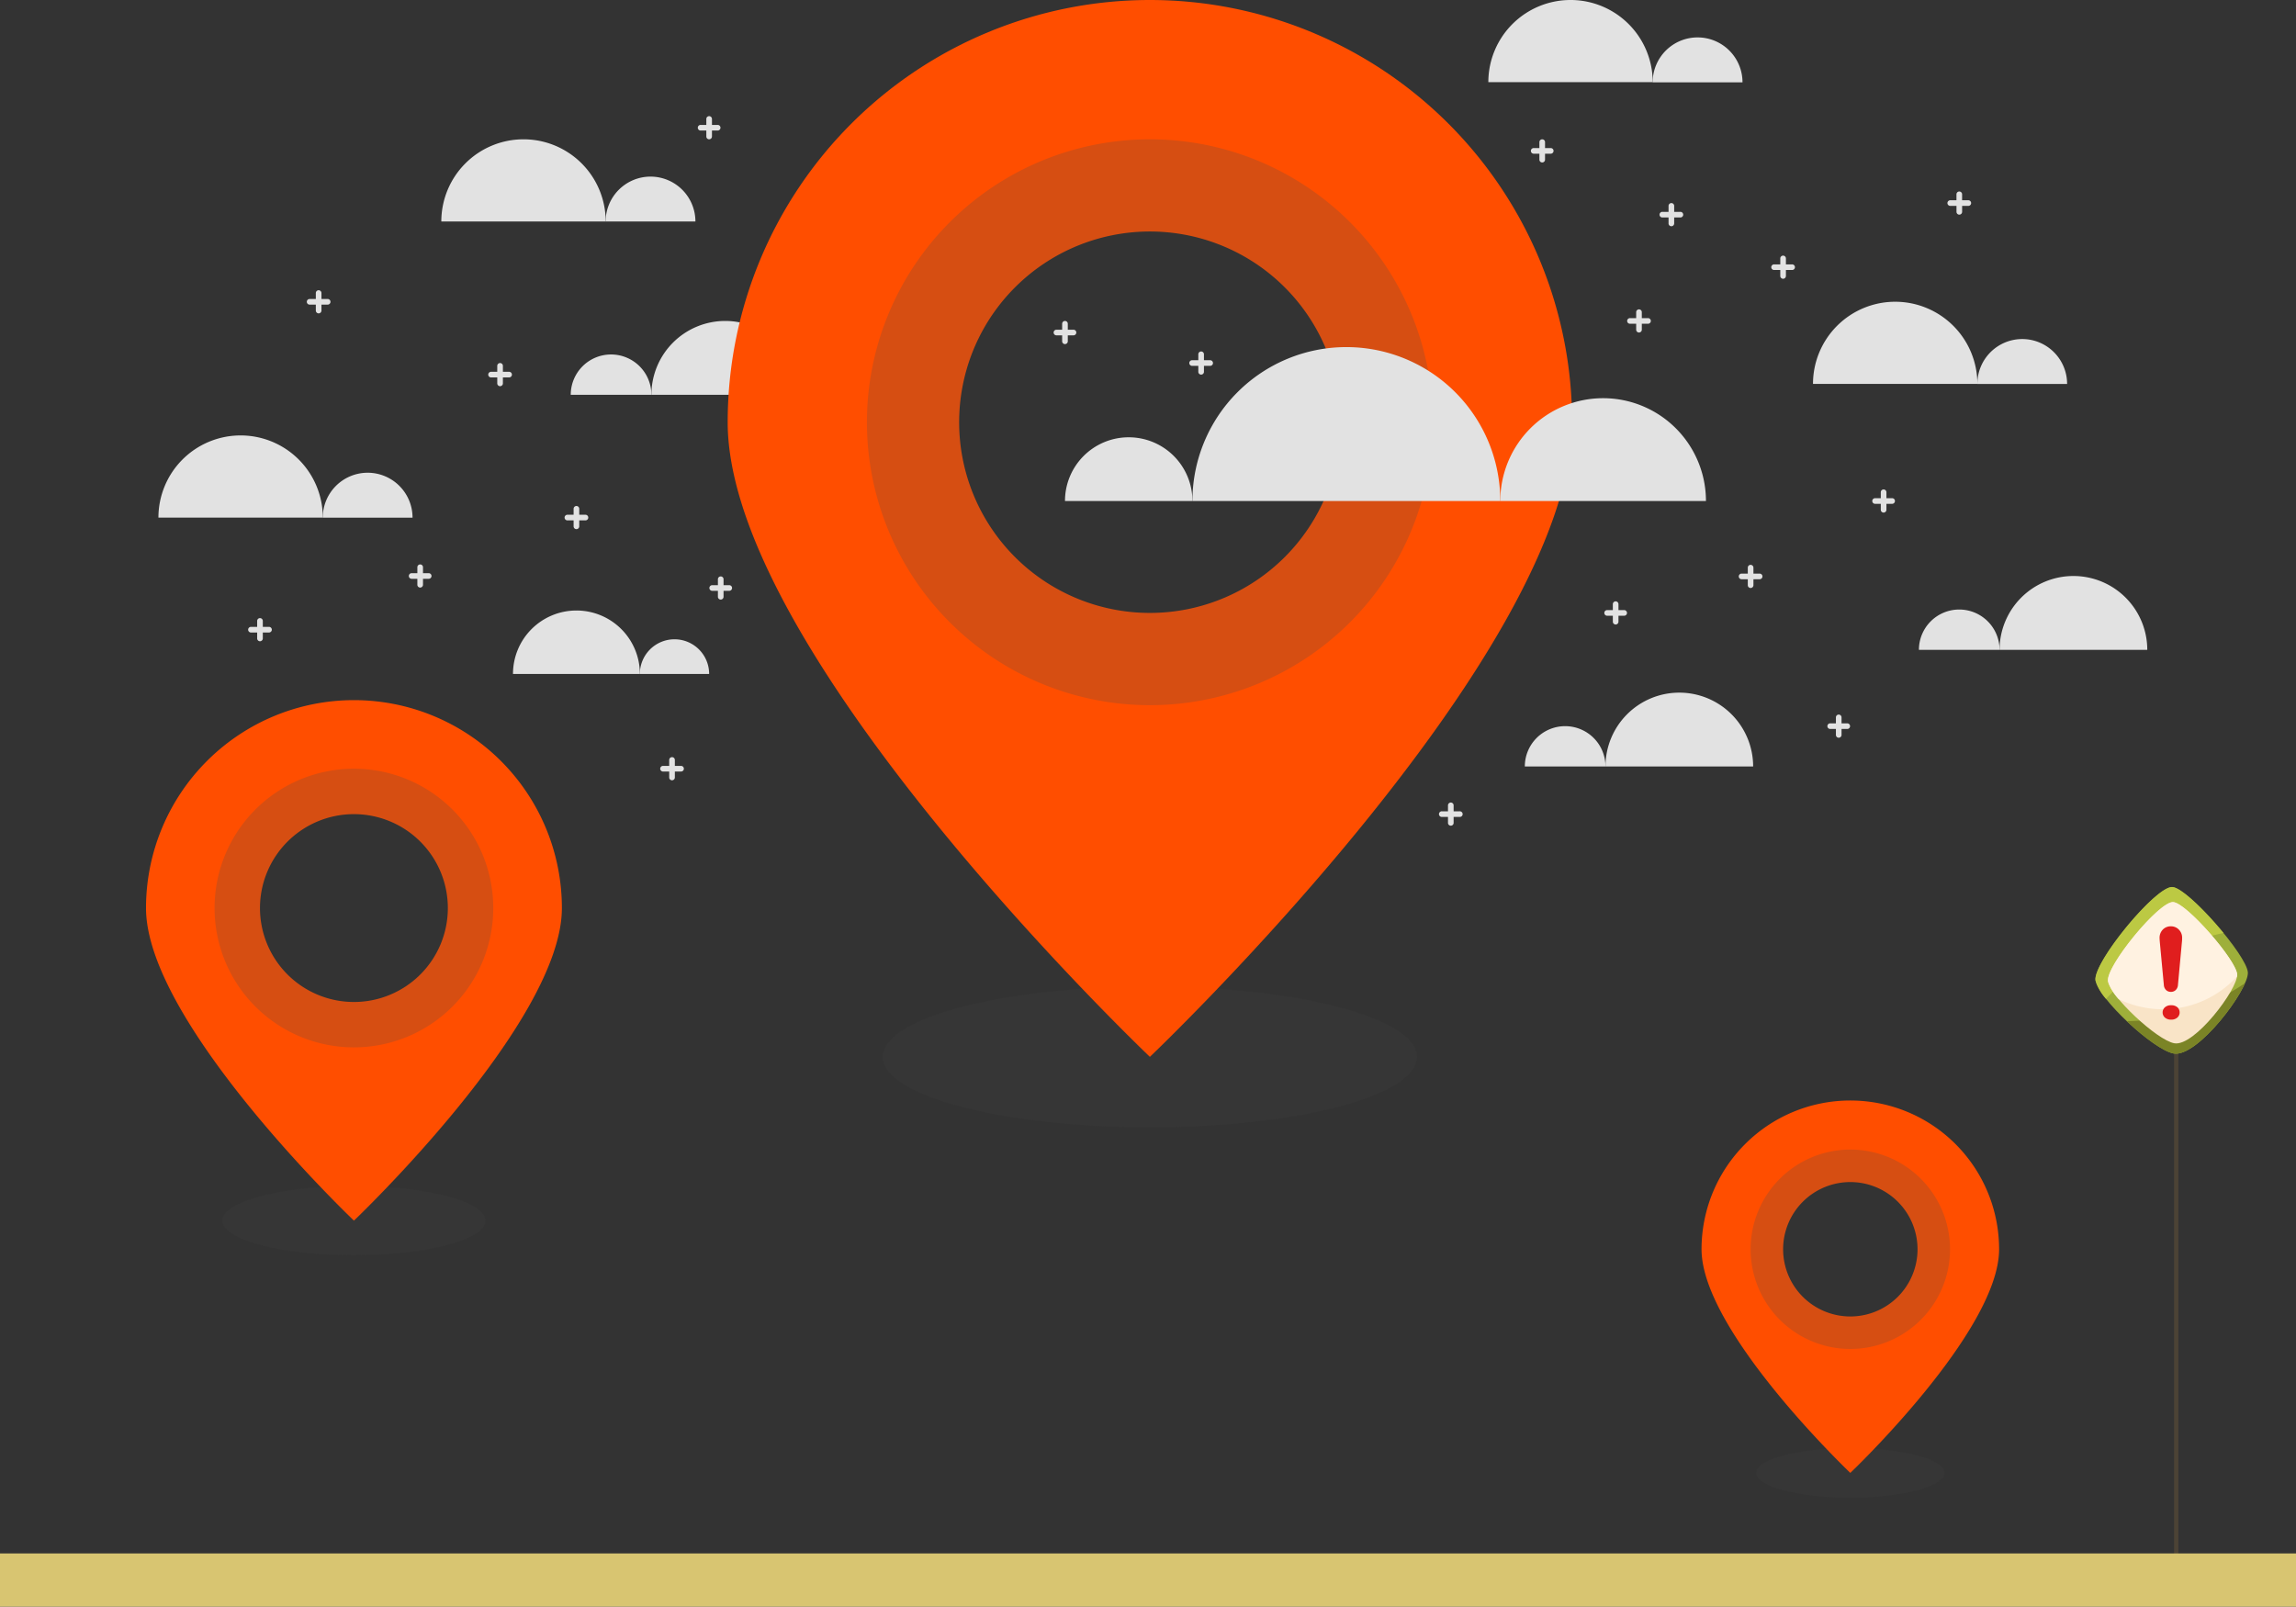 <svg xmlns="http://www.w3.org/2000/svg" width="204.472" height="143.1" viewBox="0 0 204.472 143.1"><rect x="0" y="0" width="204.472" height="143.1" fill="#333333" stroke="none"/><defs><style>.a{fill:#4c4335;}.b{fill:#9eaf3a;}.c{fill:#bcc943;}.d{fill:#7b8426;}.e{fill:#f9e4c7;}.f{fill:#fff2e1;}.g{fill:#d8c571;}.h{fill:#e2e2e2;}.i{fill:#424242;opacity:0.2;}.j{fill:#ff4e00;}.k{fill:#d64e12;}.l{fill:#e01e1e;}</style></defs><g transform="translate(759 -20987.996)"><g transform="translate(20 57)"><g transform="translate(-1332.5 20457.492)"><g transform="translate(740.109 552.508)"><rect class="a" width="0.379" height="54.955" transform="translate(7.006 4.658)"/><path class="b" d="M873.344,585.873c-1.831-.342-6.7-4.914-6.952-6.5s5.427-8.483,6.868-8.324,6.612,6.1,6.7,7.61S875.462,586.27,873.344,585.873Z" transform="translate(-866.383 -571.047)"/><path class="c" d="M867.33,581.012a19.72,19.72,0,0,1,10.458-5.869c-1.622-1.981-3.7-4-4.529-4.093-1.441-.159-7.121,6.738-6.868,8.324a4.359,4.359,0,0,0,.939,1.638Z" transform="translate(-866.383 -571.047)"/><path class="d" d="M878.286,587.225a17.9,17.9,0,0,1-7.226,1.563c1.5,1.424,3.234,2.707,4.171,2.882,1.8.338,5.377-4.02,6.358-6.261a19.746,19.746,0,0,1-3.3,1.816Z" transform="translate(-868.271 -576.844)"/><path class="e" d="M874.155,585.871c-1.554-.29-5.68-4.168-5.9-5.512s4.6-7.194,5.823-7.059,5.609,5.176,5.681,6.453S875.952,586.207,874.155,585.871Z" transform="translate(-867.137 -571.956)"/><path class="f" d="M874.083,573.3c-1.222-.135-6.039,5.714-5.823,7.059a4.17,4.17,0,0,0,.948,1.578,8.957,8.957,0,0,0,10.545-2.021.862.862,0,0,0,.011-.162C879.691,578.476,875.3,573.435,874.083,573.3Z" transform="translate(-867.137 -571.956)"/></g><rect class="g" width="204.472" height="4.737" transform="translate(553.5 611.866)"/></g><g transform="translate(-851.553 20662.496)"><g transform="translate(123.381 297.086)"><path class="h" d="M262.772,350.119a3.591,3.591,0,0,1,3.592,3.591h-7.183a3.591,3.591,0,0,1,3.591-3.591Z" transform="translate(-259.181 -347.133)"/><path class="h" d="M284.329,342.4a6.577,6.577,0,0,1,6.577,6.577H277.752a6.577,6.577,0,0,1,6.577-6.577Z" transform="translate(-270.569 -342.4)"/></g><g transform="translate(208.347 330.191)"><path class="h" d="M482.447,435.71a3.591,3.591,0,0,1,3.592,3.591h-7.183a3.591,3.591,0,0,1,3.591-3.591Z" transform="translate(-478.856 -432.724)"/><path class="h" d="M504,427.991a6.577,6.577,0,0,1,6.577,6.577h-13.15A6.577,6.577,0,0,1,504,427.991Z" transform="translate(-490.244 -427.991)"/></g><g transform="translate(243.443 319.803)"><path class="h" d="M573.186,408.853a3.592,3.592,0,0,1,3.592,3.591h-7.183a3.591,3.591,0,0,1,3.591-3.591Z" transform="translate(-569.595 -405.867)"/><path class="h" d="M594.743,401.134a6.577,6.577,0,0,1,6.577,6.577H588.166A6.577,6.577,0,0,1,594.743,401.134Z" transform="translate(-580.983 -401.134)"/></g><g transform="translate(85.553 330.859)"><ellipse class="i" cx="11.721" cy="3.089" rx="11.721" ry="3.089" transform="translate(6.798 43.269)"/><path class="j" d="M179.9,429.718a18.518,18.518,0,0,0-18.518,18.518c0,10.227,18.518,27.84,18.518,27.84s18.518-17.613,18.518-27.84A18.518,18.518,0,0,0,179.9,429.718Zm0,28.909a10.39,10.39,0,1,1,10.39-10.39,10.39,10.39,0,0,1-10.39,10.39Z" transform="translate(-161.379 -429.718)"/><path class="k" d="M189.582,445.512a12.409,12.409,0,1,0,12.409,12.409,12.409,12.409,0,0,0-12.409-12.409Zm0,20.775a8.365,8.365,0,1,1,8.365-8.365A8.365,8.365,0,0,1,189.582,466.287Z" transform="translate(-171.064 -439.403)"/></g><g transform="translate(224.085 366.518)"><path class="i" d="M548.89,604.165c0,1.221-3.754,2.21-8.386,2.21s-8.386-.989-8.386-2.21,3.754-2.21,8.386-2.21S548.89,602.944,548.89,604.165Z" transform="translate(-527.255 -570.997)"/><path class="j" d="M532.793,521.914a13.249,13.249,0,0,0-13.249,13.25c0,7.318,13.249,19.919,13.249,19.919s13.25-12.6,13.25-19.919A13.25,13.25,0,0,0,532.793,521.914Zm0,20.684a7.434,7.434,0,1,1,7.434-7.434,7.434,7.434,0,0,1-7.434,7.434Z" transform="translate(-519.544 -521.914)"/><path class="k" d="M539.723,533.215a8.879,8.879,0,1,0,8.879,8.879,8.879,8.879,0,0,0-8.879-8.879Zm0,14.864a5.985,5.985,0,1,1,5.985-5.985,5.985,5.985,0,0,1-5.985,5.985Z" transform="translate(-526.473 -528.844)"/></g><g transform="translate(137.356 268.504)"><ellipse class="i" cx="23.798" cy="6.273" rx="23.798" ry="6.273" transform="translate(13.803 87.859)"/><path class="j" d="M332.913,268.5a37.6,37.6,0,0,0-37.6,37.6c0,20.767,37.6,56.53,37.6,56.53s37.6-35.764,37.6-56.53a37.6,37.6,0,0,0-37.6-37.6Zm0,58.7a21.1,21.1,0,1,1,21.1-21.1A21.1,21.1,0,0,1,332.913,327.2Z" transform="translate(-295.312 -268.504)"/><path class="k" d="M352.579,300.574a25.2,25.2,0,1,0,25.2,25.2A25.2,25.2,0,0,0,352.579,300.574Zm0,42.183a16.986,16.986,0,1,1,16.985-16.986,16.986,16.986,0,0,1-16.985,16.986Z" transform="translate(-314.977 -288.17)"/></g><g transform="translate(167.396 299.415)"><path class="h" d="M482.365,360.188a9.158,9.158,0,0,0-9.157,9.157h18.315A9.158,9.158,0,0,0,482.365,360.188Z" transform="translate(-434.441 -355.637)"/><path class="h" d="M378.653,369.192a5.675,5.675,0,0,0-5.675,5.675h11.35a5.675,5.675,0,0,0-5.675-5.675Z" transform="translate(-372.978 -361.159)"/><path class="h" d="M416.032,348.422a13.709,13.709,0,0,0-13.709,13.709H429.74a13.708,13.708,0,0,0-13.709-13.709Z" transform="translate(-390.973 -348.422)"/></g><g transform="translate(86.662 307.283)"><path class="h" d="M206.093,377.356a4,4,0,0,0-4,4h7.994A4,4,0,0,0,206.093,377.356Z" transform="translate(-187.457 -374.034)"/><path class="h" d="M171.566,368.766a7.319,7.319,0,0,0-7.319,7.319h14.639A7.319,7.319,0,0,0,171.566,368.766Z" transform="translate(-164.247 -368.766)"/></g><g transform="translate(111.854 280.908)"><path class="h" d="M271.225,309.164a4,4,0,0,0-4,4h7.994A4,4,0,0,0,271.225,309.164Z" transform="translate(-252.589 -305.842)"/><path class="h" d="M236.7,300.574a7.32,7.32,0,0,0-7.32,7.319h14.639a7.319,7.319,0,0,0-7.319-7.319Z" transform="translate(-229.379 -300.574)"/></g><g transform="translate(205.098 268.504)"><path class="h" d="M512.3,277.1a4,4,0,0,0-4,4h8A4,4,0,0,0,512.3,277.1Z" transform="translate(-493.665 -273.772)"/><path class="h" d="M477.774,268.5a7.32,7.32,0,0,0-7.319,7.319h14.639a7.32,7.32,0,0,0-7.32-7.32Z" transform="translate(-470.455 -268.504)"/></g><g transform="translate(118.238 322.876)"><path class="h" d="M278.181,415.709a3.085,3.085,0,0,0-3.085,3.085h6.17a3.085,3.085,0,0,0-3.085-3.085Z" transform="translate(-263.798 -413.145)"/><path class="h" d="M251.534,409.079a5.649,5.649,0,0,0-5.649,5.649h11.3a5.649,5.649,0,0,0-5.651-5.649Z" transform="translate(-245.885 -409.079)"/></g><g transform="translate(234.011 295.376)"><path class="h" d="M587.055,346.57a4,4,0,0,0-4,4h7.994A4,4,0,0,0,587.055,346.57Z" transform="translate(-568.419 -343.248)"/><path class="h" d="M552.528,337.98a7.32,7.32,0,0,0-7.319,7.319h14.639A7.32,7.32,0,0,0,552.528,337.98Z" transform="translate(-545.209 -337.98)"/></g><path class="h" d="M259.636,385.8h-.53v-.53a.251.251,0,0,0-.251-.251h0a.251.251,0,0,0-.251.251v.53h-.53a.251.251,0,1,0,0,.5h.53v.53a.251.251,0,0,0,.251.251h0a.251.251,0,0,0,.251-.251v-.53h.53a.251.251,0,1,0,0-.5Z" transform="translate(-134.968 -71.452)"/><path class="h" d="M292.86,402.012h-.53v-.53a.251.251,0,0,0-.251-.251h0a.251.251,0,0,0-.251.251v.53h-.53a.251.251,0,0,0,0,.5h.53v.53a.251.251,0,0,0,.251.251h0a.251.251,0,0,0,.251-.251v-.53h.53a.251.251,0,0,0,0-.5Z" transform="translate(-155.341 -81.391)"/><path class="h" d="M372.124,343.181h-.53v-.53a.251.251,0,0,0-.251-.251h0a.251.251,0,0,0-.251.251v.53h-.53a.251.251,0,0,0,0,.5h.53v.53a.251.251,0,0,0,.251.251h0a.251.251,0,0,0,.251-.251v-.53h.53a.251.251,0,0,0,0-.5Z" transform="translate(-203.948 -45.314)"/><path class="h" d="M403.474,350.209h-.53v-.53a.251.251,0,0,0-.251-.251h0a.251.251,0,0,0-.251.251v.53h-.53a.251.251,0,1,0,0,.5h.53v.53a.251.251,0,0,0,.251.251h0a.251.251,0,0,0,.251-.251v-.53h.53a.251.251,0,1,0,0-.5Z" transform="translate(-223.172 -49.624)"/><path class="h" d="M504.291,340.514h-.53v-.53a.251.251,0,0,0-.251-.251h0a.251.251,0,0,0-.251.251v.53h-.53a.251.251,0,1,0,0,.5h.53v.53a.251.251,0,0,0,.251.251h0a.251.251,0,0,0,.251-.251v-.53h.53a.251.251,0,1,0,0-.5Z" transform="translate(-284.995 -43.679)"/><path class="h" d="M537.47,328.138h-.53v-.53a.251.251,0,0,0-.251-.251h0a.251.251,0,0,0-.251.251v.53h-.529a.251.251,0,1,0,0,.5h.529v.53a.251.251,0,0,0,.251.251h0a.251.251,0,0,0,.251-.251v-.53h.53a.251.251,0,1,0,0-.5Z" transform="translate(-305.341 -36.09)"/><path class="h" d="M482.008,301.355h-.53v-.53a.251.251,0,0,0-.251-.251h0a.251.251,0,0,0-.251.251v.53h-.53a.251.251,0,0,0,0,.5h.53v.53a.251.251,0,0,0,.251.251h0a.251.251,0,0,0,.251-.251v-.53h.53a.251.251,0,0,0,0-.5Z" transform="translate(-271.331 -19.666)"/><path class="h" d="M511.744,316.04h-.53v-.53a.251.251,0,0,0-.251-.251h0a.251.251,0,0,0-.251.251v.53h-.53a.251.251,0,1,0,0,.5h.53v.53a.251.251,0,0,0,.251.251h0a.251.251,0,0,0,.251-.251v-.53h.53a.251.251,0,1,0,0-.5Z" transform="translate(-289.565 -28.671)"/><path class="h" d="M578.026,313.373H577.5v-.53a.251.251,0,0,0-.251-.251h0a.251.251,0,0,0-.251.251v.53h-.53a.251.251,0,1,0,0,.5H577v.53a.251.251,0,0,0,.251.251h0a.251.251,0,0,0,.251-.251v-.53h.529a.251.251,0,1,0,0-.5Z" transform="translate(-330.211 -27.036)"/><path class="h" d="M498.916,407.751h-.53v-.53a.251.251,0,0,0-.251-.251h0a.251.251,0,0,0-.251.251v.53h-.53a.251.251,0,0,0,0,.5h.53v.53a.251.251,0,0,0,.251.251h0a.251.251,0,0,0,.251-.251v-.53h.53a.251.251,0,0,0,0-.5Z" transform="translate(-281.699 -84.91)"/><path class="h" d="M529.989,399.345h-.53v-.53a.251.251,0,0,0-.251-.251h0a.251.251,0,0,0-.251.251v.53h-.53a.251.251,0,1,0,0,.5h.53v.53a.251.251,0,0,0,.251.251h0a.251.251,0,0,0,.251-.251v-.53h.53a.251.251,0,1,0,0-.5Z" transform="translate(-300.753 -79.755)"/><path class="h" d="M460.962,454.082h-.53v-.53a.251.251,0,0,0-.251-.251h0a.251.251,0,0,0-.251.251v.53h-.53a.251.251,0,1,0,0,.5h.53v.53a.251.251,0,0,0,.251.251h0a.251.251,0,0,0,.251-.251v-.53h.53a.251.251,0,1,0,0-.5Z" transform="translate(-258.425 -113.321)"/><path class="h" d="M550.278,433.824h-.53v-.53a.251.251,0,0,0-.251-.251h0a.251.251,0,0,0-.251.251v.53h-.53a.251.251,0,0,0,0,.5h.53v.53a.251.251,0,0,0,.251.251h0a.251.251,0,0,0,.251-.251v-.53h.53a.251.251,0,0,0,0-.5Z" transform="translate(-313.195 -100.898)"/><path class="h" d="M560.612,381.979h-.53v-.53a.251.251,0,0,0-.251-.251h0a.251.251,0,0,0-.251.251v.53h-.53a.251.251,0,0,0,0,.5h.53v.53a.251.251,0,0,0,.251.251h0a.251.251,0,0,0,.251-.251v-.53h.53a.251.251,0,0,0,0-.5Z" transform="translate(-319.532 -69.106)"/><path class="h" d="M242.056,352.876h-.53v-.53a.251.251,0,0,0-.251-.251h0a.251.251,0,0,0-.251.251v.53h-.53a.251.251,0,1,0,0,.5h.53v.53a.251.251,0,0,0,.251.251h0a.251.251,0,0,0,.251-.251v-.53h.53a.251.251,0,1,0,0-.5Z" transform="translate(-124.187 -51.26)"/><path class="h" d="M290.193,296.021h-.53v-.53a.251.251,0,0,0-.251-.251h0a.251.251,0,0,0-.251.251v.53h-.53a.251.251,0,0,0,0,.5h.53v.53a.251.251,0,0,0,.251.251h0a.251.251,0,0,0,.251-.251v-.53h.53a.251.251,0,0,0,0-.5Z" transform="translate(-153.706 -16.395)"/><path class="h" d="M200.282,336.1h-.53v-.53a.251.251,0,0,0-.251-.251h0a.251.251,0,0,0-.251.251v.53h-.53a.251.251,0,1,0,0,.5h.53v.529a.251.251,0,0,0,.251.251h0a.251.251,0,0,0,.251-.251V336.6h.53a.251.251,0,1,0,0-.5Z" transform="translate(-98.571 -40.969)"/><path class="h" d="M223.659,399.248h-.53v-.53a.251.251,0,0,0-.251-.251h0a.251.251,0,0,0-.251.251v.53h-.53a.251.251,0,0,0,0,.5h.53v.53a.251.251,0,0,0,.251.251h0a.251.251,0,0,0,.251-.251v-.53h.53a.251.251,0,0,0,0-.5Z" transform="translate(-112.906 -79.696)"/><path class="h" d="M186.774,411.61h-.53v-.53a.251.251,0,0,0-.251-.251h0a.251.251,0,0,0-.251.251v.53h-.53a.251.251,0,1,0,0,.5h.53v.53a.251.251,0,0,0,.251.251h0a.251.251,0,0,0,.251-.251v-.53h.53a.251.251,0,1,0,0-.5Z" transform="translate(-90.287 -87.276)"/><path class="h" d="M281.647,443.626h-.53v-.53a.251.251,0,0,0-.251-.251h0a.251.251,0,0,0-.251.251v.53h-.529a.251.251,0,1,0,0,.5h.529v.53a.251.251,0,0,0,.251.251h0a.251.251,0,0,0,.251-.251v-.53h.53a.251.251,0,1,0,0-.5Z" transform="translate(-148.465 -106.909)"/></g></g><g transform="translate(-512.007 20890.422)"><path class="l" d="M-52.685,179.367l-.349,3.782a.68.68,0,0,1-.2.456.6.6,0,0,1-.428.162.6.6,0,0,1-.428-.162.679.679,0,0,1-.2-.456l-.355-3.782q-.025-.288-.025-.379a1.044,1.044,0,0,1,.288-.768.967.967,0,0,1,.716-.291.965.965,0,0,1,.713.294,1.01,1.01,0,0,1,.291.741A3.092,3.092,0,0,1-52.685,179.367Zm-.2,6.23a.6.6,0,0,1-.2.456.789.789,0,0,1-.557.187.789.789,0,0,1-.557-.187.6.6,0,0,1-.2-.456.6.6,0,0,1,.2-.45.786.786,0,0,1,.56-.187.8.8,0,0,1,.56.184.592.592,0,0,1,.192.456Z" transform="translate(0 2.149)"/></g></g></svg>